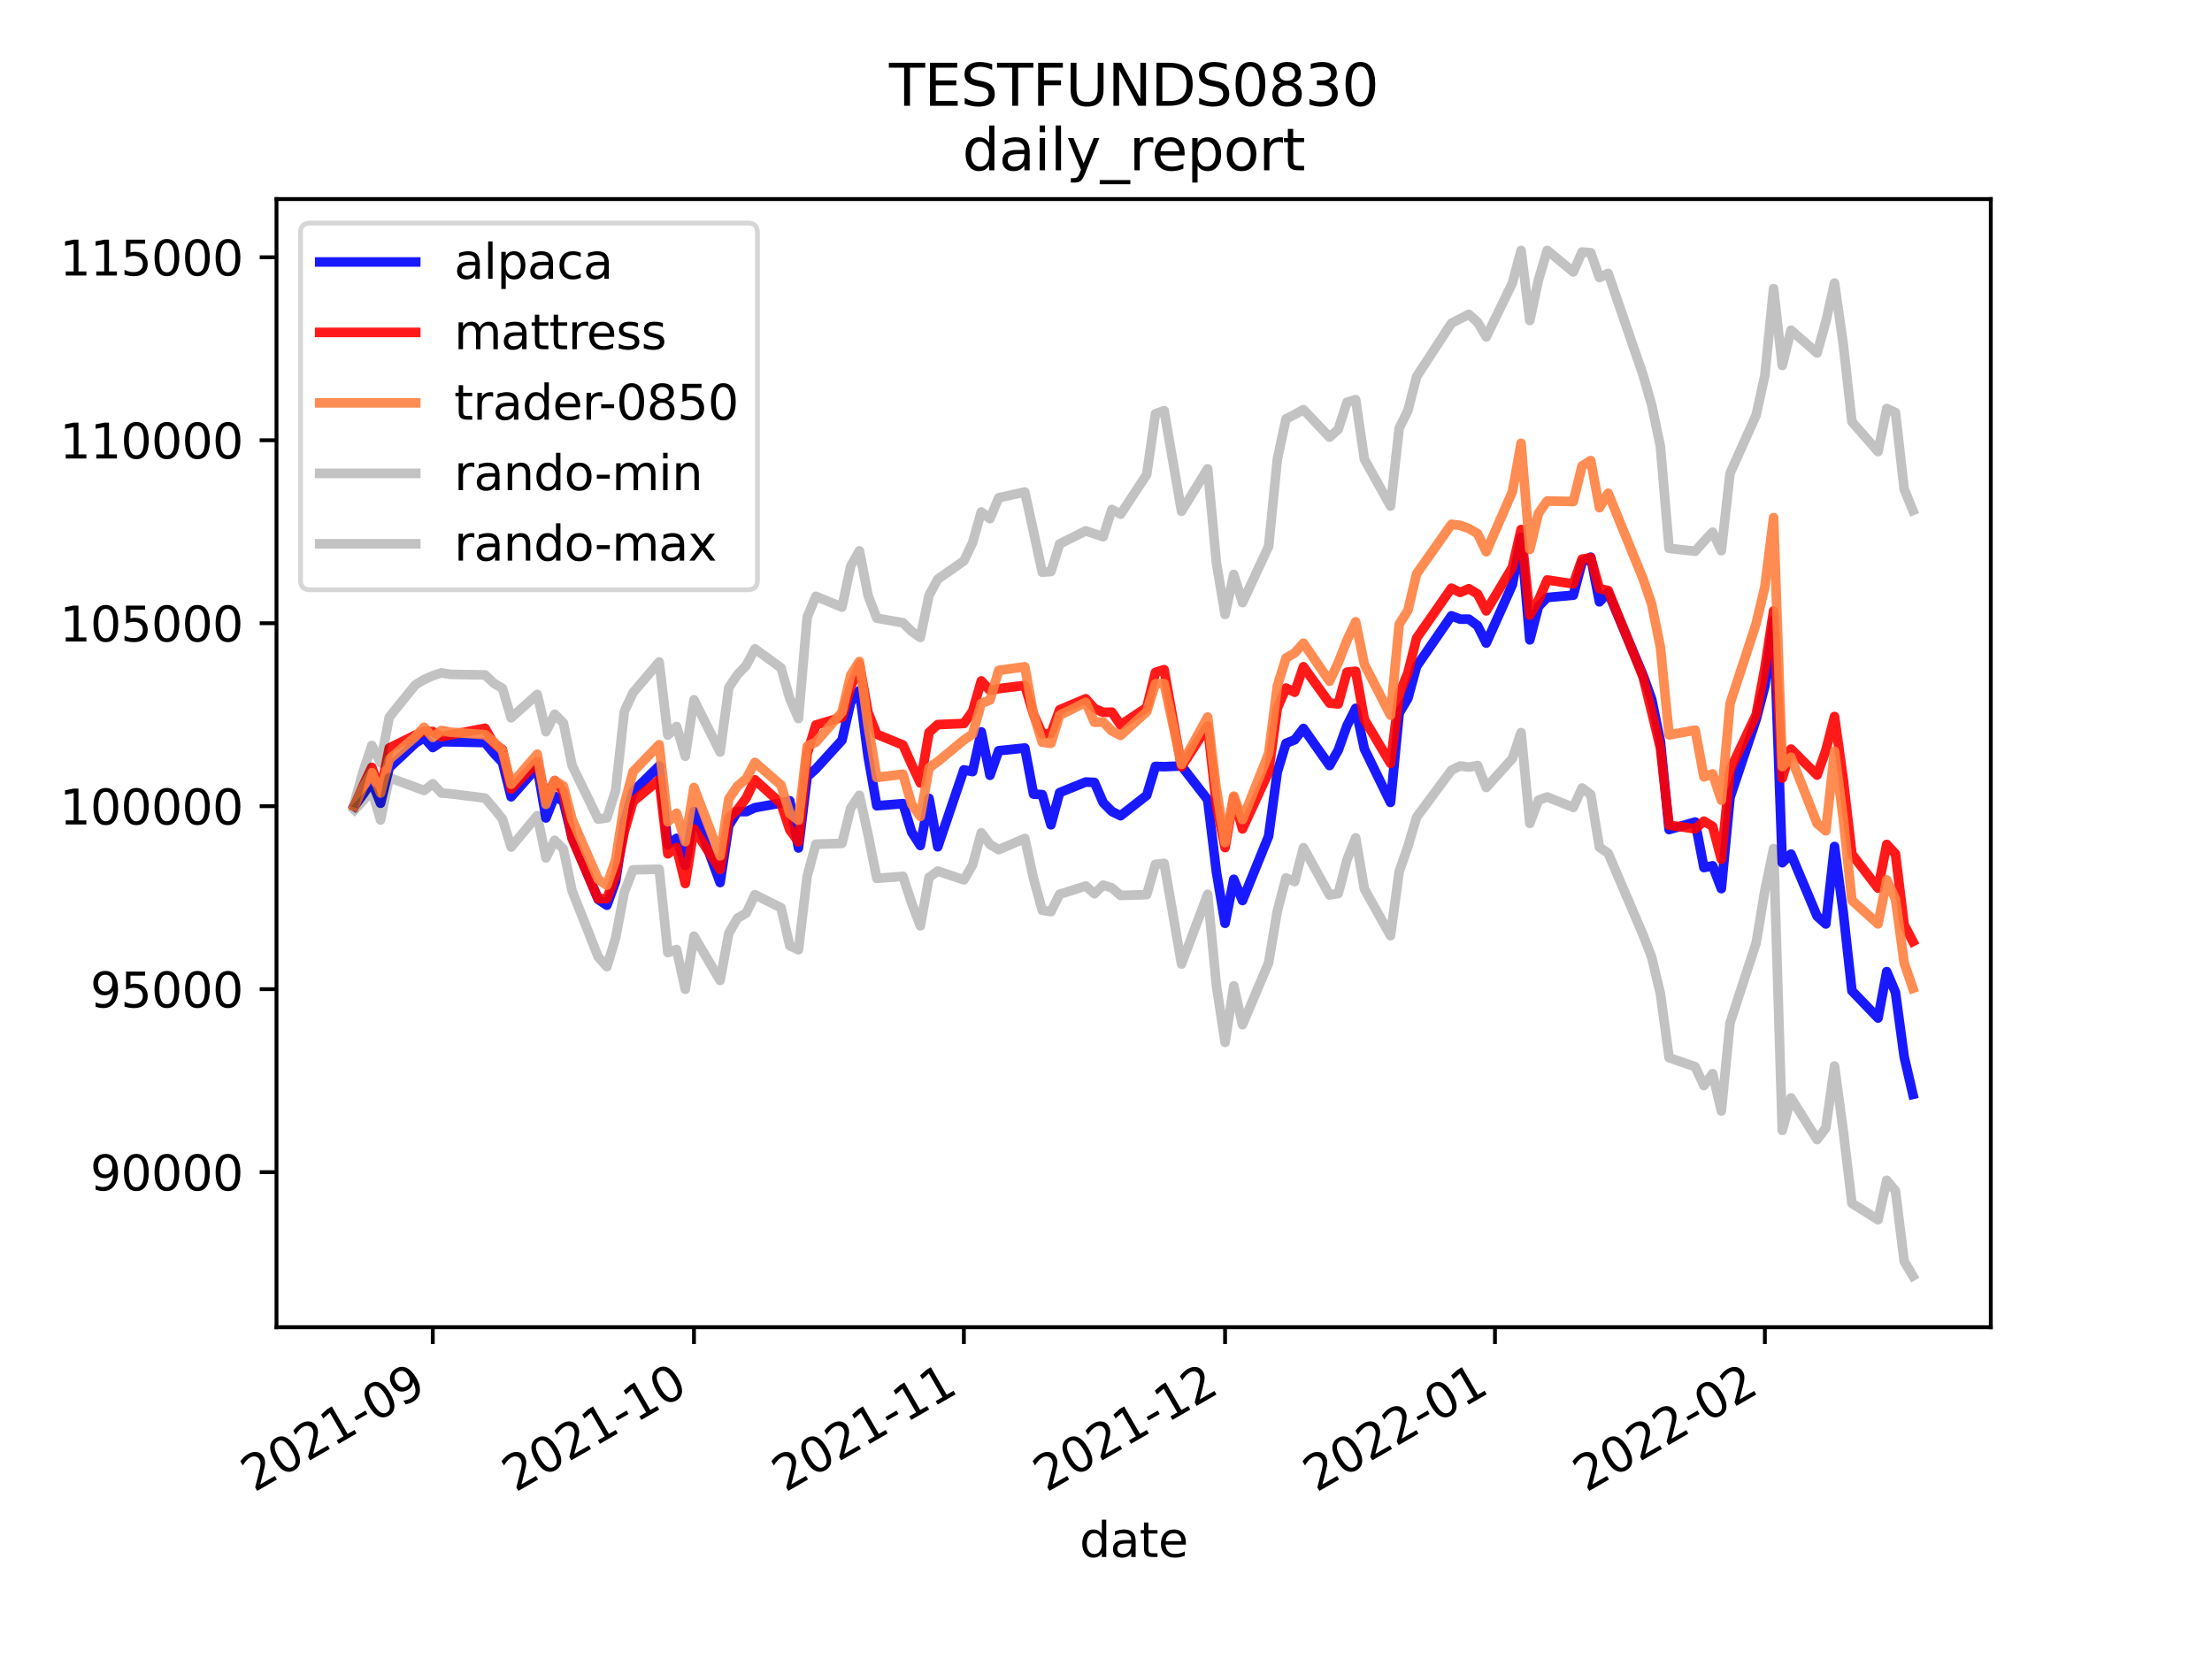 <?xml version="1.0" encoding="utf-8" standalone="no"?>
<!DOCTYPE svg PUBLIC "-//W3C//DTD SVG 1.1//EN"
  "http://www.w3.org/Graphics/SVG/1.1/DTD/svg11.dtd">
<svg height="345.6pt" version="1.1" viewBox="0 0 460.8 345.6" width="460.8pt" xmlns="http://www.w3.org/2000/svg" xmlns:xlink="http://www.w3.org/1999/xlink">
 <defs>
  <style type="text/css">*{stroke-linecap:butt;stroke-linejoin:round;}</style>
 </defs>
 <g id="figure_1">
  <g id="patch_1">
   <path d="M 0 345.6 
L 460.8 345.6 
L 460.8 0 
L 0 0 
z
" style="fill:#ffffff;"/>
  </g>
  <g id="axes_1">
   <g id="patch_2">
    <path d="M 57.6 276.48 
L 414.72 276.48 
L 414.72 41.472 
L 57.6 41.472 
z
" style="fill:#ffffff;"/>
   </g>
   <g id="matplotlib.axis_1">
    <g id="xtick_1">
     <g id="line2d_1">
      <defs>
       <path d="M 0 0 
L 0 3.5 
" id="mdd8791ba93" style="stroke:#000000;stroke-width:0.8;"/>
      </defs>
      <g>
       <use style="stroke:#000000;stroke-width:0.8;" x="90.156" xlink:href="#mdd8791ba93" y="276.48"/>
      </g>
     </g>
     <g id="text_1">
      <!-- 2021-09 -->
      <g transform="translate(52.931 310.952)rotate(-30)scale(0.1 -0.1)">
       <defs>
        <path d="M 1228 531 
L 3431 531 
L 3431 0 
L 469 0 
L 469 531 
Q 828 903 1448 1529 
Q 2069 2156 2228 2338 
Q 2531 2678 2651 2914 
Q 2772 3150 2772 3378 
Q 2772 3750 2511 3984 
Q 2250 4219 1831 4219 
Q 1534 4219 1204 4116 
Q 875 4013 500 3803 
L 500 4441 
Q 881 4594 1212 4672 
Q 1544 4750 1819 4750 
Q 2544 4750 2975 4387 
Q 3406 4025 3406 3419 
Q 3406 3131 3298 2873 
Q 3191 2616 2906 2266 
Q 2828 2175 2409 1742 
Q 1991 1309 1228 531 
z
" id="DejaVuSans-32" transform="scale(0.016)"/>
        <path d="M 2034 4250 
Q 1547 4250 1301 3770 
Q 1056 3291 1056 2328 
Q 1056 1369 1301 889 
Q 1547 409 2034 409 
Q 2525 409 2770 889 
Q 3016 1369 3016 2328 
Q 3016 3291 2770 3770 
Q 2525 4250 2034 4250 
z
M 2034 4750 
Q 2819 4750 3233 4129 
Q 3647 3509 3647 2328 
Q 3647 1150 3233 529 
Q 2819 -91 2034 -91 
Q 1250 -91 836 529 
Q 422 1150 422 2328 
Q 422 3509 836 4129 
Q 1250 4750 2034 4750 
z
" id="DejaVuSans-30" transform="scale(0.016)"/>
        <path d="M 794 531 
L 1825 531 
L 1825 4091 
L 703 3866 
L 703 4441 
L 1819 4666 
L 2450 4666 
L 2450 531 
L 3481 531 
L 3481 0 
L 794 0 
L 794 531 
z
" id="DejaVuSans-31" transform="scale(0.016)"/>
        <path d="M 313 2009 
L 1997 2009 
L 1997 1497 
L 313 1497 
L 313 2009 
z
" id="DejaVuSans-2d" transform="scale(0.016)"/>
        <path d="M 703 97 
L 703 672 
Q 941 559 1184 500 
Q 1428 441 1663 441 
Q 2288 441 2617 861 
Q 2947 1281 2994 2138 
Q 2813 1869 2534 1725 
Q 2256 1581 1919 1581 
Q 1219 1581 811 2004 
Q 403 2428 403 3163 
Q 403 3881 828 4315 
Q 1253 4750 1959 4750 
Q 2769 4750 3195 4129 
Q 3622 3509 3622 2328 
Q 3622 1225 3098 567 
Q 2575 -91 1691 -91 
Q 1453 -91 1209 -44 
Q 966 3 703 97 
z
M 1959 2075 
Q 2384 2075 2632 2365 
Q 2881 2656 2881 3163 
Q 2881 3666 2632 3958 
Q 2384 4250 1959 4250 
Q 1534 4250 1286 3958 
Q 1038 3666 1038 3163 
Q 1038 2656 1286 2365 
Q 1534 2075 1959 2075 
z
" id="DejaVuSans-39" transform="scale(0.016)"/>
       </defs>
       <use xlink:href="#DejaVuSans-32"/>
       <use x="63.623" xlink:href="#DejaVuSans-30"/>
       <use x="127.246" xlink:href="#DejaVuSans-32"/>
       <use x="190.869" xlink:href="#DejaVuSans-31"/>
       <use x="254.492" xlink:href="#DejaVuSans-2d"/>
       <use x="290.576" xlink:href="#DejaVuSans-30"/>
       <use x="354.199" xlink:href="#DejaVuSans-39"/>
      </g>
     </g>
    </g>
    <g id="xtick_2">
     <g id="line2d_2">
      <g>
       <use style="stroke:#000000;stroke-width:0.8;" x="144.568" xlink:href="#mdd8791ba93" y="276.48"/>
      </g>
     </g>
     <g id="text_2">
      <!-- 2021-10 -->
      <g transform="translate(107.343 310.952)rotate(-30)scale(0.1 -0.1)">
       <use xlink:href="#DejaVuSans-32"/>
       <use x="63.623" xlink:href="#DejaVuSans-30"/>
       <use x="127.246" xlink:href="#DejaVuSans-32"/>
       <use x="190.869" xlink:href="#DejaVuSans-31"/>
       <use x="254.492" xlink:href="#DejaVuSans-2d"/>
       <use x="290.576" xlink:href="#DejaVuSans-31"/>
       <use x="354.199" xlink:href="#DejaVuSans-30"/>
      </g>
     </g>
    </g>
    <g id="xtick_3">
     <g id="line2d_3">
      <g>
       <use style="stroke:#000000;stroke-width:0.8;" x="200.793" xlink:href="#mdd8791ba93" y="276.48"/>
      </g>
     </g>
     <g id="text_3">
      <!-- 2021-11 -->
      <g transform="translate(163.568 310.952)rotate(-30)scale(0.1 -0.1)">
       <use xlink:href="#DejaVuSans-32"/>
       <use x="63.623" xlink:href="#DejaVuSans-30"/>
       <use x="127.246" xlink:href="#DejaVuSans-32"/>
       <use x="190.869" xlink:href="#DejaVuSans-31"/>
       <use x="254.492" xlink:href="#DejaVuSans-2d"/>
       <use x="290.576" xlink:href="#DejaVuSans-31"/>
       <use x="354.199" xlink:href="#DejaVuSans-31"/>
      </g>
     </g>
    </g>
    <g id="xtick_4">
     <g id="line2d_4">
      <g>
       <use style="stroke:#000000;stroke-width:0.8;" x="255.204" xlink:href="#mdd8791ba93" y="276.48"/>
      </g>
     </g>
     <g id="text_4">
      <!-- 2021-12 -->
      <g transform="translate(217.979 310.952)rotate(-30)scale(0.1 -0.1)">
       <use xlink:href="#DejaVuSans-32"/>
       <use x="63.623" xlink:href="#DejaVuSans-30"/>
       <use x="127.246" xlink:href="#DejaVuSans-32"/>
       <use x="190.869" xlink:href="#DejaVuSans-31"/>
       <use x="254.492" xlink:href="#DejaVuSans-2d"/>
       <use x="290.576" xlink:href="#DejaVuSans-31"/>
       <use x="354.199" xlink:href="#DejaVuSans-32"/>
      </g>
     </g>
    </g>
    <g id="xtick_5">
     <g id="line2d_5">
      <g>
       <use style="stroke:#000000;stroke-width:0.8;" x="311.429" xlink:href="#mdd8791ba93" y="276.48"/>
      </g>
     </g>
     <g id="text_5">
      <!-- 2022-01 -->
      <g transform="translate(274.204 310.952)rotate(-30)scale(0.1 -0.1)">
       <use xlink:href="#DejaVuSans-32"/>
       <use x="63.623" xlink:href="#DejaVuSans-30"/>
       <use x="127.246" xlink:href="#DejaVuSans-32"/>
       <use x="190.869" xlink:href="#DejaVuSans-32"/>
       <use x="254.492" xlink:href="#DejaVuSans-2d"/>
       <use x="290.576" xlink:href="#DejaVuSans-30"/>
       <use x="354.199" xlink:href="#DejaVuSans-31"/>
      </g>
     </g>
    </g>
    <g id="xtick_6">
     <g id="line2d_6">
      <g>
       <use style="stroke:#000000;stroke-width:0.8;" x="367.654" xlink:href="#mdd8791ba93" y="276.48"/>
      </g>
     </g>
     <g id="text_6">
      <!-- 2022-02 -->
      <g transform="translate(330.429 310.952)rotate(-30)scale(0.1 -0.1)">
       <use xlink:href="#DejaVuSans-32"/>
       <use x="63.623" xlink:href="#DejaVuSans-30"/>
       <use x="127.246" xlink:href="#DejaVuSans-32"/>
       <use x="190.869" xlink:href="#DejaVuSans-32"/>
       <use x="254.492" xlink:href="#DejaVuSans-2d"/>
       <use x="290.576" xlink:href="#DejaVuSans-30"/>
       <use x="354.199" xlink:href="#DejaVuSans-32"/>
      </g>
     </g>
    </g>
    <g id="text_7">
     <!-- date -->
     <g transform="translate(224.885 324.351)scale(0.1 -0.1)">
      <defs>
       <path d="M 2906 2969 
L 2906 4863 
L 3481 4863 
L 3481 0 
L 2906 0 
L 2906 525 
Q 2725 213 2448 61 
Q 2172 -91 1784 -91 
Q 1150 -91 751 415 
Q 353 922 353 1747 
Q 353 2572 751 3078 
Q 1150 3584 1784 3584 
Q 2172 3584 2448 3432 
Q 2725 3281 2906 2969 
z
M 947 1747 
Q 947 1113 1208 752 
Q 1469 391 1925 391 
Q 2381 391 2643 752 
Q 2906 1113 2906 1747 
Q 2906 2381 2643 2742 
Q 2381 3103 1925 3103 
Q 1469 3103 1208 2742 
Q 947 2381 947 1747 
z
" id="DejaVuSans-64" transform="scale(0.016)"/>
       <path d="M 2194 1759 
Q 1497 1759 1228 1600 
Q 959 1441 959 1056 
Q 959 750 1161 570 
Q 1363 391 1709 391 
Q 2188 391 2477 730 
Q 2766 1069 2766 1631 
L 2766 1759 
L 2194 1759 
z
M 3341 1997 
L 3341 0 
L 2766 0 
L 2766 531 
Q 2569 213 2275 61 
Q 1981 -91 1556 -91 
Q 1019 -91 701 211 
Q 384 513 384 1019 
Q 384 1609 779 1909 
Q 1175 2209 1959 2209 
L 2766 2209 
L 2766 2266 
Q 2766 2663 2505 2880 
Q 2244 3097 1772 3097 
Q 1472 3097 1187 3025 
Q 903 2953 641 2809 
L 641 3341 
Q 956 3463 1253 3523 
Q 1550 3584 1831 3584 
Q 2591 3584 2966 3190 
Q 3341 2797 3341 1997 
z
" id="DejaVuSans-61" transform="scale(0.016)"/>
       <path d="M 1172 4494 
L 1172 3500 
L 2356 3500 
L 2356 3053 
L 1172 3053 
L 1172 1153 
Q 1172 725 1289 603 
Q 1406 481 1766 481 
L 2356 481 
L 2356 0 
L 1766 0 
Q 1100 0 847 248 
Q 594 497 594 1153 
L 594 3053 
L 172 3053 
L 172 3500 
L 594 3500 
L 594 4494 
L 1172 4494 
z
" id="DejaVuSans-74" transform="scale(0.016)"/>
       <path d="M 3597 1894 
L 3597 1613 
L 953 1613 
Q 991 1019 1311 708 
Q 1631 397 2203 397 
Q 2534 397 2845 478 
Q 3156 559 3463 722 
L 3463 178 
Q 3153 47 2828 -22 
Q 2503 -91 2169 -91 
Q 1331 -91 842 396 
Q 353 884 353 1716 
Q 353 2575 817 3079 
Q 1281 3584 2069 3584 
Q 2775 3584 3186 3129 
Q 3597 2675 3597 1894 
z
M 3022 2063 
Q 3016 2534 2758 2815 
Q 2500 3097 2075 3097 
Q 1594 3097 1305 2825 
Q 1016 2553 972 2059 
L 3022 2063 
z
" id="DejaVuSans-65" transform="scale(0.016)"/>
      </defs>
      <use xlink:href="#DejaVuSans-64"/>
      <use x="63.477" xlink:href="#DejaVuSans-61"/>
      <use x="124.756" xlink:href="#DejaVuSans-74"/>
      <use x="163.965" xlink:href="#DejaVuSans-65"/>
     </g>
    </g>
   </g>
   <g id="matplotlib.axis_2">
    <g id="ytick_1">
     <g id="line2d_7">
      <defs>
       <path d="M 0 0 
L -3.5 0 
" id="m6e0e56266d" style="stroke:#000000;stroke-width:0.8;"/>
      </defs>
      <g>
       <use style="stroke:#000000;stroke-width:0.8;" x="57.6" xlink:href="#m6e0e56266d" y="244.181"/>
      </g>
     </g>
     <g id="text_8">
      <!-- 90000 -->
      <g transform="translate(18.788 247.98)scale(0.1 -0.1)">
       <use xlink:href="#DejaVuSans-39"/>
       <use x="63.623" xlink:href="#DejaVuSans-30"/>
       <use x="127.246" xlink:href="#DejaVuSans-30"/>
       <use x="190.869" xlink:href="#DejaVuSans-30"/>
       <use x="254.492" xlink:href="#DejaVuSans-30"/>
      </g>
     </g>
    </g>
    <g id="ytick_2">
     <g id="line2d_8">
      <g>
       <use style="stroke:#000000;stroke-width:0.8;" x="57.6" xlink:href="#m6e0e56266d" y="206.063"/>
      </g>
     </g>
     <g id="text_9">
      <!-- 95000 -->
      <g transform="translate(18.788 209.862)scale(0.1 -0.1)">
       <defs>
        <path d="M 691 4666 
L 3169 4666 
L 3169 4134 
L 1269 4134 
L 1269 2991 
Q 1406 3038 1543 3061 
Q 1681 3084 1819 3084 
Q 2600 3084 3056 2656 
Q 3513 2228 3513 1497 
Q 3513 744 3044 326 
Q 2575 -91 1722 -91 
Q 1428 -91 1123 -41 
Q 819 9 494 109 
L 494 744 
Q 775 591 1075 516 
Q 1375 441 1709 441 
Q 2250 441 2565 725 
Q 2881 1009 2881 1497 
Q 2881 1984 2565 2268 
Q 2250 2553 1709 2553 
Q 1456 2553 1204 2497 
Q 953 2441 691 2322 
L 691 4666 
z
" id="DejaVuSans-35" transform="scale(0.016)"/>
       </defs>
       <use xlink:href="#DejaVuSans-39"/>
       <use x="63.623" xlink:href="#DejaVuSans-35"/>
       <use x="127.246" xlink:href="#DejaVuSans-30"/>
       <use x="190.869" xlink:href="#DejaVuSans-30"/>
       <use x="254.492" xlink:href="#DejaVuSans-30"/>
      </g>
     </g>
    </g>
    <g id="ytick_3">
     <g id="line2d_9">
      <g>
       <use style="stroke:#000000;stroke-width:0.8;" x="57.6" xlink:href="#m6e0e56266d" y="167.946"/>
      </g>
     </g>
     <g id="text_10">
      <!-- 100000 -->
      <g transform="translate(12.425 171.745)scale(0.1 -0.1)">
       <use xlink:href="#DejaVuSans-31"/>
       <use x="63.623" xlink:href="#DejaVuSans-30"/>
       <use x="127.246" xlink:href="#DejaVuSans-30"/>
       <use x="190.869" xlink:href="#DejaVuSans-30"/>
       <use x="254.492" xlink:href="#DejaVuSans-30"/>
       <use x="318.115" xlink:href="#DejaVuSans-30"/>
      </g>
     </g>
    </g>
    <g id="ytick_4">
     <g id="line2d_10">
      <g>
       <use style="stroke:#000000;stroke-width:0.8;" x="57.6" xlink:href="#m6e0e56266d" y="129.828"/>
      </g>
     </g>
     <g id="text_11">
      <!-- 105000 -->
      <g transform="translate(12.425 133.628)scale(0.1 -0.1)">
       <use xlink:href="#DejaVuSans-31"/>
       <use x="63.623" xlink:href="#DejaVuSans-30"/>
       <use x="127.246" xlink:href="#DejaVuSans-35"/>
       <use x="190.869" xlink:href="#DejaVuSans-30"/>
       <use x="254.492" xlink:href="#DejaVuSans-30"/>
       <use x="318.115" xlink:href="#DejaVuSans-30"/>
      </g>
     </g>
    </g>
    <g id="ytick_5">
     <g id="line2d_11">
      <g>
       <use style="stroke:#000000;stroke-width:0.8;" x="57.6" xlink:href="#m6e0e56266d" y="91.711"/>
      </g>
     </g>
     <g id="text_12">
      <!-- 110000 -->
      <g transform="translate(12.425 95.51)scale(0.1 -0.1)">
       <use xlink:href="#DejaVuSans-31"/>
       <use x="63.623" xlink:href="#DejaVuSans-31"/>
       <use x="127.246" xlink:href="#DejaVuSans-30"/>
       <use x="190.869" xlink:href="#DejaVuSans-30"/>
       <use x="254.492" xlink:href="#DejaVuSans-30"/>
       <use x="318.115" xlink:href="#DejaVuSans-30"/>
      </g>
     </g>
    </g>
    <g id="ytick_6">
     <g id="line2d_12">
      <g>
       <use style="stroke:#000000;stroke-width:0.8;" x="57.6" xlink:href="#m6e0e56266d" y="53.593"/>
      </g>
     </g>
     <g id="text_13">
      <!-- 115000 -->
      <g transform="translate(12.425 57.393)scale(0.1 -0.1)">
       <use xlink:href="#DejaVuSans-31"/>
       <use x="63.623" xlink:href="#DejaVuSans-31"/>
       <use x="127.246" xlink:href="#DejaVuSans-35"/>
       <use x="190.869" xlink:href="#DejaVuSans-30"/>
       <use x="254.492" xlink:href="#DejaVuSans-30"/>
       <use x="318.115" xlink:href="#DejaVuSans-30"/>
      </g>
     </g>
    </g>
   </g>
   <g id="line2d_13">
    <path clip-path="url(#pac4d7868b9)" d="M 73.833 167.946 
L 75.646 165.458 
L 77.46 162.796 
L 79.274 167.334 
L 81.088 159.908 
L 86.529 154.821 
L 88.342 153.665 
L 90.156 155.726 
L 91.97 154.522 
L 93.784 154.542 
L 101.038 154.692 
L 102.852 156.893 
L 104.666 158.807 
L 106.48 165.99 
L 111.921 159.805 
L 113.734 170.396 
L 115.548 165.857 
L 117.362 166.943 
L 119.176 174.406 
L 124.617 187.37 
L 126.43 188.575 
L 128.244 183.623 
L 130.058 171.359 
L 131.872 164.891 
L 137.313 159.573 
L 139.126 175.983 
L 140.94 174.642 
L 142.754 180.272 
L 144.568 169.015 
L 150.009 183.858 
L 151.822 171.967 
L 153.636 169.069 
L 155.45 169.085 
L 157.264 168.256 
L 162.705 167.285 
L 164.518 166.812 
L 166.332 176.651 
L 168.146 161.803 
L 169.959 160.172 
L 175.401 154.197 
L 177.214 146.306 
L 179.028 143.868 
L 180.842 157.597 
L 182.655 167.855 
L 188.097 167.412 
L 189.91 173.328 
L 191.724 176.136 
L 193.538 166.31 
L 195.351 176.406 
L 200.793 160.375 
L 202.606 160.738 
L 204.42 152.465 
L 206.234 161.508 
L 208.047 156.39 
L 213.489 155.821 
L 215.302 165.423 
L 217.116 165.534 
L 218.93 171.824 
L 220.743 165.113 
L 226.185 162.909 
L 227.998 162.995 
L 229.812 167.205 
L 231.626 169.043 
L 233.439 169.938 
L 238.881 165.686 
L 240.694 159.656 
L 242.508 159.711 
L 246.135 159.567 
L 251.577 166.589 
L 253.39 181.568 
L 255.204 192.345 
L 257.018 183.173 
L 258.831 187.598 
L 264.273 174.187 
L 266.086 160.817 
L 267.9 154.845 
L 269.714 154.111 
L 271.527 151.749 
L 276.969 159.476 
L 278.782 156.271 
L 280.596 151.179 
L 282.41 147.557 
L 284.223 156.007 
L 289.665 167.158 
L 291.478 148.535 
L 293.292 145.482 
L 295.106 138.81 
L 302.361 128.281 
L 304.174 128.981 
L 305.988 128.981 
L 307.802 130.339 
L 309.615 133.971 
L 315.056 121.804 
L 316.87 111.95 
L 318.684 133.295 
L 320.498 126.339 
L 322.311 124.466 
L 327.752 123.991 
L 329.566 117.144 
L 331.38 116.073 
L 333.194 125.378 
L 335.007 123.394 
L 342.262 140.635 
L 344.076 145.652 
L 345.89 154.455 
L 347.703 172.815 
L 353.144 171.237 
L 354.958 180.736 
L 356.772 180.359 
L 358.586 185.118 
L 360.399 166.135 
L 365.84 149.876 
L 367.654 142.928 
L 369.468 129.176 
L 371.282 179.719 
L 373.095 177.929 
L 378.536 190.858 
L 380.35 192.485 
L 382.164 176.331 
L 383.978 190.016 
L 385.791 206.412 
L 391.232 212.075 
L 393.046 202.405 
L 394.86 206.734 
L 396.674 220.151 
L 398.487 227.972 
" style="fill:none;stroke:#0000ff;stroke-linecap:square;stroke-opacity:0.9;stroke-width:2;"/>
   </g>
   <g id="line2d_14">
    <path clip-path="url(#pac4d7868b9)" d="M 73.833 167.946 
L 75.646 163.693 
L 77.46 159.851 
L 79.274 164.859 
L 81.088 155.828 
L 86.529 153.141 
L 88.342 152.36 
L 90.156 152.389 
L 91.97 153.488 
L 93.784 153.097 
L 101.038 151.706 
L 102.852 154.879 
L 104.666 156.137 
L 106.48 164.358 
L 111.921 158.677 
L 113.734 166.607 
L 115.548 162.598 
L 117.362 164.931 
L 119.176 174.691 
L 124.617 187.218 
L 126.43 187.199 
L 128.244 182.379 
L 130.058 173.237 
L 131.872 166.975 
L 137.313 162.459 
L 139.126 177.871 
L 140.94 176.536 
L 142.754 184.055 
L 144.568 172.684 
L 150.009 181.144 
L 151.822 170.337 
L 153.636 168.699 
L 155.45 166.235 
L 157.264 162.452 
L 162.705 167.395 
L 164.518 172.852 
L 166.332 175.376 
L 168.146 157.033 
L 169.959 151.029 
L 175.401 149.417 
L 177.214 143.157 
L 179.028 138.4 
L 180.842 148.457 
L 182.655 152.952 
L 188.097 155.195 
L 189.91 159.242 
L 191.724 163.111 
L 193.538 152.575 
L 195.351 150.944 
L 200.793 150.716 
L 202.606 148.181 
L 204.42 141.844 
L 206.234 143.844 
L 208.047 143.46 
L 213.489 142.788 
L 215.302 148.772 
L 217.116 152.868 
L 218.93 152.834 
L 220.743 147.861 
L 226.185 145.559 
L 227.998 147.597 
L 229.812 148.391 
L 231.626 148.356 
L 233.439 151.027 
L 238.881 147.389 
L 240.694 140.066 
L 242.508 139.493 
L 246.135 159.728 
L 251.577 151.257 
L 253.39 167.612 
L 255.204 176.576 
L 257.018 166.076 
L 258.831 172.677 
L 264.273 160.854 
L 266.086 147.543 
L 267.9 143.329 
L 269.714 144.206 
L 271.527 138.894 
L 276.969 146.463 
L 278.782 146.644 
L 280.596 140.022 
L 282.41 139.835 
L 284.223 149.873 
L 289.665 159.012 
L 291.478 144.647 
L 293.292 140.164 
L 295.106 132.927 
L 302.361 122.522 
L 304.174 123.412 
L 305.988 122.633 
L 307.802 123.731 
L 309.615 127.251 
L 315.056 118.183 
L 316.87 110.309 
L 318.684 128.147 
L 320.498 125.019 
L 322.311 120.813 
L 327.752 121.631 
L 329.566 116.472 
L 331.38 116.183 
L 333.194 122.624 
L 335.007 123.013 
L 342.262 140.974 
L 344.076 148.298 
L 345.89 155.825 
L 347.703 171.902 
L 353.144 172.658 
L 354.958 171.054 
L 356.772 172.162 
L 358.586 178.997 
L 360.399 160.413 
L 365.84 148.866 
L 367.654 139.159 
L 369.468 127.265 
L 371.282 162.109 
L 373.095 156.044 
L 378.536 161.464 
L 380.35 156.34 
L 382.164 149.263 
L 383.978 162.281 
L 385.791 177.947 
L 391.232 185.018 
L 393.046 175.91 
L 394.86 177.895 
L 396.674 192.653 
L 398.487 196.126 
" style="fill:none;stroke:#ff0000;stroke-linecap:square;stroke-opacity:0.9;stroke-width:2;"/>
   </g>
   <g id="line2d_15">
    <path clip-path="url(#pac4d7868b9)" d="M 73.833 167.946 
L 75.646 163.963 
L 77.46 160.955 
L 79.274 165.21 
L 81.088 158.19 
L 86.529 153.471 
L 88.342 151.491 
L 90.156 153.629 
L 91.97 152.158 
L 93.784 152.524 
L 101.038 153.05 
L 102.852 154.543 
L 104.666 156.354 
L 106.48 163.371 
L 111.921 157.107 
L 113.734 167.549 
L 115.548 162.606 
L 117.362 163.747 
L 119.176 170.676 
L 124.617 183.213 
L 126.43 184.415 
L 128.244 179.121 
L 130.058 167.573 
L 131.872 160.77 
L 137.313 155.133 
L 139.126 171.197 
L 140.94 169.402 
L 142.754 175.344 
L 144.568 164.049 
L 150.009 178.292 
L 151.822 166.417 
L 153.636 163.762 
L 155.45 162.249 
L 157.264 158.825 
L 162.705 163.563 
L 164.518 169.471 
L 166.332 170.886 
L 168.146 155.442 
L 169.959 154.624 
L 175.401 148.356 
L 177.214 140.663 
L 179.028 137.793 
L 180.842 151.145 
L 182.655 161.962 
L 188.097 161.274 
L 189.91 167.526 
L 191.724 170.082 
L 193.538 159.968 
L 195.351 158.659 
L 200.793 154.163 
L 202.606 152.948 
L 204.42 146.546 
L 206.234 145.822 
L 208.047 139.649 
L 213.489 138.909 
L 215.302 148.842 
L 217.116 154.61 
L 218.93 154.854 
L 220.743 149.009 
L 226.185 146.308 
L 227.998 150.456 
L 229.812 150.418 
L 231.626 152.278 
L 233.439 153.203 
L 238.881 148.258 
L 240.694 142.437 
L 242.508 142.395 
L 246.135 159.244 
L 251.577 149.371 
L 253.39 164.36 
L 255.204 175.529 
L 257.018 165.855 
L 258.831 170.727 
L 264.273 157.005 
L 266.086 142.916 
L 267.9 137.09 
L 269.714 136.011 
L 271.527 133.979 
L 276.969 141.918 
L 278.782 138.026 
L 280.596 133.408 
L 282.41 129.529 
L 284.223 138.386 
L 289.665 148.993 
L 291.478 130.062 
L 293.292 127.146 
L 295.106 119.535 
L 302.361 109.228 
L 304.174 109.441 
L 305.988 110.108 
L 307.802 111.167 
L 309.615 114.943 
L 315.056 102.444 
L 316.87 92.352 
L 318.684 114.448 
L 320.498 106.913 
L 322.311 104.365 
L 327.752 104.474 
L 329.566 97.065 
L 331.38 95.948 
L 333.194 105.763 
L 335.007 102.741 
L 342.262 120.532 
L 344.076 125.856 
L 345.89 134.828 
L 347.703 153.098 
L 353.144 152.093 
L 354.958 161.832 
L 356.772 161.207 
L 358.586 166.695 
L 360.399 146.571 
L 365.84 129.896 
L 367.654 122.233 
L 369.468 107.826 
L 371.282 159.701 
L 373.095 157.748 
L 378.536 171.548 
L 380.35 173.081 
L 382.164 156.481 
L 383.978 170.493 
L 385.791 187.575 
L 391.232 192.469 
L 393.046 183.304 
L 394.86 187.276 
L 396.674 200.592 
L 398.487 205.882 
" style="fill:none;stroke:#ff8040;stroke-linecap:square;stroke-opacity:0.9;stroke-width:2;"/>
   </g>
   <g id="line2d_16">
    <path clip-path="url(#pac4d7868b9)" d="M 73.833 168.708 
L 75.646 166.803 
L 77.46 164.703 
L 79.274 170.814 
L 81.088 162.002 
L 86.529 163.988 
L 88.342 164.673 
L 90.156 163.277 
L 91.97 165.205 
L 93.784 165.345 
L 101.038 166.249 
L 102.852 168.353 
L 104.666 170.607 
L 106.48 176.457 
L 111.921 169.915 
L 113.734 178.709 
L 115.548 175.05 
L 117.362 176.869 
L 119.176 185.568 
L 124.617 199.34 
L 126.43 201.38 
L 128.244 195.346 
L 130.058 185.841 
L 131.872 181.203 
L 137.313 181.074 
L 139.126 198.445 
L 140.94 197.792 
L 142.754 206.091 
L 144.568 195.016 
L 150.009 204.239 
L 151.822 194.41 
L 153.636 191.279 
L 155.45 190.227 
L 157.264 186.39 
L 162.705 189.103 
L 164.518 196.998 
L 166.332 197.858 
L 168.146 182.519 
L 169.959 175.856 
L 175.401 175.691 
L 177.214 168.359 
L 179.028 165.674 
L 180.842 173.909 
L 182.655 182.973 
L 188.097 182.562 
L 189.91 188.101 
L 191.724 192.868 
L 193.538 182.782 
L 195.351 181.463 
L 200.793 183.29 
L 202.606 180.19 
L 204.42 173.489 
L 206.234 175.903 
L 208.047 176.998 
L 213.489 174.668 
L 215.302 183.027 
L 217.116 189.63 
L 218.93 189.916 
L 220.743 186.287 
L 226.185 184.575 
L 227.998 186.177 
L 229.812 184.392 
L 231.626 184.962 
L 233.439 186.533 
L 238.881 186.372 
L 240.694 180.069 
L 242.508 179.86 
L 246.135 200.825 
L 251.577 186.297 
L 253.39 205.217 
L 255.204 217.136 
L 257.018 205.377 
L 258.831 213.454 
L 264.273 200.585 
L 266.086 189.786 
L 267.9 182.89 
L 269.714 183.651 
L 271.527 176.581 
L 276.969 186.441 
L 278.782 186.134 
L 280.596 179.151 
L 282.41 174.526 
L 284.223 185.181 
L 289.665 194.923 
L 291.478 181.539 
L 293.292 176.354 
L 295.106 170.231 
L 302.361 160.441 
L 304.174 159.562 
L 305.988 159.816 
L 307.802 159.466 
L 309.615 164.05 
L 315.056 158.017 
L 316.87 152.619 
L 318.684 171.528 
L 320.498 166.696 
L 322.311 166.021 
L 327.752 168.197 
L 329.566 164.16 
L 331.38 165.511 
L 333.194 176.502 
L 335.007 177.73 
L 342.262 194.699 
L 344.076 199.415 
L 345.89 207 
L 347.703 220.335 
L 353.144 222.223 
L 354.958 226.146 
L 356.772 223.661 
L 358.586 231.429 
L 360.399 213.085 
L 365.84 196.433 
L 367.654 185.493 
L 369.468 176.787 
L 371.282 235.479 
L 373.095 228.71 
L 378.536 237.392 
L 380.35 234.979 
L 382.164 222.071 
L 383.978 235.522 
L 385.791 250.675 
L 391.232 254.089 
L 393.046 245.868 
L 394.86 248.078 
L 396.674 262.752 
L 398.487 265.798 
" style="fill:none;stroke:#0d0d0d;stroke-linecap:square;stroke-opacity:0.25;stroke-width:2;"/>
   </g>
   <g id="line2d_17">
    <path clip-path="url(#pac4d7868b9)" d="M 73.833 167.183 
L 75.646 160.724 
L 77.46 155.292 
L 79.274 158.905 
L 81.088 149.396 
L 86.529 142.661 
L 88.342 141.569 
L 90.156 140.755 
L 91.97 140.167 
L 93.784 140.481 
L 101.038 140.601 
L 102.852 142.319 
L 104.666 143.401 
L 106.48 149.53 
L 111.921 144.664 
L 113.734 152.428 
L 115.548 148.787 
L 117.362 150.607 
L 119.176 159.458 
L 124.617 170.652 
L 126.43 170.382 
L 128.244 164.656 
L 130.058 148.204 
L 131.872 144.292 
L 137.313 137.905 
L 139.126 153.132 
L 140.94 151.333 
L 142.754 157.527 
L 144.568 145.788 
L 150.009 156.651 
L 151.822 143.231 
L 153.636 140.519 
L 155.45 138.635 
L 157.264 135.169 
L 162.705 139.118 
L 164.518 145.505 
L 166.332 149.681 
L 168.146 128.58 
L 169.959 124.226 
L 175.401 126.469 
L 177.214 117.926 
L 179.028 114.754 
L 180.842 124.078 
L 182.655 128.783 
L 188.097 129.733 
L 189.91 131.517 
L 191.724 132.787 
L 193.538 124.012 
L 195.351 120.651 
L 200.793 116.852 
L 202.606 113.053 
L 204.42 106.648 
L 206.234 108.055 
L 208.047 103.695 
L 213.489 102.493 
L 215.302 110.755 
L 217.116 119.193 
L 218.93 119.061 
L 220.743 113.31 
L 226.185 110.588 
L 227.998 111.211 
L 229.812 111.818 
L 231.626 106.13 
L 233.439 107.114 
L 238.881 98.867 
L 240.694 86.199 
L 242.508 85.546 
L 246.135 106.496 
L 251.577 97.668 
L 253.39 117.176 
L 255.204 128.005 
L 257.018 119.662 
L 258.831 125.537 
L 264.273 113.818 
L 266.086 95.686 
L 267.9 87.273 
L 269.714 86.34 
L 271.527 85.329 
L 276.969 91.07 
L 278.782 89.441 
L 280.596 83.806 
L 282.41 83.25 
L 284.223 95.656 
L 289.665 105.417 
L 291.478 89.181 
L 293.292 85.535 
L 295.106 78.45 
L 302.361 67.341 
L 304.174 66.407 
L 305.988 65.48 
L 307.802 67.127 
L 309.615 70.178 
L 315.056 58.973 
L 316.87 52.169 
L 318.684 66.762 
L 320.498 58.289 
L 322.311 52.154 
L 327.752 56.651 
L 329.566 52.495 
L 331.38 52.639 
L 333.194 57.82 
L 335.007 56.944 
L 342.262 78.076 
L 344.076 84.345 
L 345.89 93.011 
L 347.703 114.225 
L 353.144 114.833 
L 354.958 112.766 
L 356.772 110.857 
L 358.586 114.706 
L 360.399 98.604 
L 365.84 86.462 
L 367.654 78.181 
L 369.468 60.124 
L 371.282 76.127 
L 373.095 68.792 
L 378.536 73.53 
L 380.35 67.051 
L 382.164 58.973 
L 383.978 71.629 
L 385.791 87.857 
L 391.232 94.077 
L 393.046 85.103 
L 394.86 85.943 
L 396.674 101.898 
L 398.487 106.332 
" style="fill:none;stroke:#0d0d0d;stroke-linecap:square;stroke-opacity:0.25;stroke-width:2;"/>
   </g>
   <g id="patch_3">
    <path d="M 57.6 276.48 
L 57.6 41.472 
" style="fill:none;stroke:#000000;stroke-linecap:square;stroke-linejoin:miter;stroke-width:0.8;"/>
   </g>
   <g id="patch_4">
    <path d="M 414.72 276.48 
L 414.72 41.472 
" style="fill:none;stroke:#000000;stroke-linecap:square;stroke-linejoin:miter;stroke-width:0.8;"/>
   </g>
   <g id="patch_5">
    <path d="M 57.6 276.48 
L 414.72 276.48 
" style="fill:none;stroke:#000000;stroke-linecap:square;stroke-linejoin:miter;stroke-width:0.8;"/>
   </g>
   <g id="patch_6">
    <path d="M 57.6 41.472 
L 414.72 41.472 
" style="fill:none;stroke:#000000;stroke-linecap:square;stroke-linejoin:miter;stroke-width:0.8;"/>
   </g>
   <g id="text_14">
    <!-- TESTFUNDS0830 -->
    <g transform="translate(185.2 22.035)scale(0.12 -0.12)">
     <defs>
      <path d="M -19 4666 
L 3928 4666 
L 3928 4134 
L 2272 4134 
L 2272 0 
L 1638 0 
L 1638 4134 
L -19 4134 
L -19 4666 
z
" id="DejaVuSans-54" transform="scale(0.016)"/>
      <path d="M 628 4666 
L 3578 4666 
L 3578 4134 
L 1259 4134 
L 1259 2753 
L 3481 2753 
L 3481 2222 
L 1259 2222 
L 1259 531 
L 3634 531 
L 3634 0 
L 628 0 
L 628 4666 
z
" id="DejaVuSans-45" transform="scale(0.016)"/>
      <path d="M 3425 4513 
L 3425 3897 
Q 3066 4069 2747 4153 
Q 2428 4238 2131 4238 
Q 1616 4238 1336 4038 
Q 1056 3838 1056 3469 
Q 1056 3159 1242 3001 
Q 1428 2844 1947 2747 
L 2328 2669 
Q 3034 2534 3370 2195 
Q 3706 1856 3706 1288 
Q 3706 609 3251 259 
Q 2797 -91 1919 -91 
Q 1588 -91 1214 -16 
Q 841 59 441 206 
L 441 856 
Q 825 641 1194 531 
Q 1563 422 1919 422 
Q 2459 422 2753 634 
Q 3047 847 3047 1241 
Q 3047 1584 2836 1778 
Q 2625 1972 2144 2069 
L 1759 2144 
Q 1053 2284 737 2584 
Q 422 2884 422 3419 
Q 422 4038 858 4394 
Q 1294 4750 2059 4750 
Q 2388 4750 2728 4690 
Q 3069 4631 3425 4513 
z
" id="DejaVuSans-53" transform="scale(0.016)"/>
      <path d="M 628 4666 
L 3309 4666 
L 3309 4134 
L 1259 4134 
L 1259 2759 
L 3109 2759 
L 3109 2228 
L 1259 2228 
L 1259 0 
L 628 0 
L 628 4666 
z
" id="DejaVuSans-46" transform="scale(0.016)"/>
      <path d="M 556 4666 
L 1191 4666 
L 1191 1831 
Q 1191 1081 1462 751 
Q 1734 422 2344 422 
Q 2950 422 3222 751 
Q 3494 1081 3494 1831 
L 3494 4666 
L 4128 4666 
L 4128 1753 
Q 4128 841 3676 375 
Q 3225 -91 2344 -91 
Q 1459 -91 1007 375 
Q 556 841 556 1753 
L 556 4666 
z
" id="DejaVuSans-55" transform="scale(0.016)"/>
      <path d="M 628 4666 
L 1478 4666 
L 3547 763 
L 3547 4666 
L 4159 4666 
L 4159 0 
L 3309 0 
L 1241 3903 
L 1241 0 
L 628 0 
L 628 4666 
z
" id="DejaVuSans-4e" transform="scale(0.016)"/>
      <path d="M 1259 4147 
L 1259 519 
L 2022 519 
Q 2988 519 3436 956 
Q 3884 1394 3884 2338 
Q 3884 3275 3436 3711 
Q 2988 4147 2022 4147 
L 1259 4147 
z
M 628 4666 
L 1925 4666 
Q 3281 4666 3915 4102 
Q 4550 3538 4550 2338 
Q 4550 1131 3912 565 
Q 3275 0 1925 0 
L 628 0 
L 628 4666 
z
" id="DejaVuSans-44" transform="scale(0.016)"/>
      <path d="M 2034 2216 
Q 1584 2216 1326 1975 
Q 1069 1734 1069 1313 
Q 1069 891 1326 650 
Q 1584 409 2034 409 
Q 2484 409 2743 651 
Q 3003 894 3003 1313 
Q 3003 1734 2745 1975 
Q 2488 2216 2034 2216 
z
M 1403 2484 
Q 997 2584 770 2862 
Q 544 3141 544 3541 
Q 544 4100 942 4425 
Q 1341 4750 2034 4750 
Q 2731 4750 3128 4425 
Q 3525 4100 3525 3541 
Q 3525 3141 3298 2862 
Q 3072 2584 2669 2484 
Q 3125 2378 3379 2068 
Q 3634 1759 3634 1313 
Q 3634 634 3220 271 
Q 2806 -91 2034 -91 
Q 1263 -91 848 271 
Q 434 634 434 1313 
Q 434 1759 690 2068 
Q 947 2378 1403 2484 
z
M 1172 3481 
Q 1172 3119 1398 2916 
Q 1625 2713 2034 2713 
Q 2441 2713 2670 2916 
Q 2900 3119 2900 3481 
Q 2900 3844 2670 4047 
Q 2441 4250 2034 4250 
Q 1625 4250 1398 4047 
Q 1172 3844 1172 3481 
z
" id="DejaVuSans-38" transform="scale(0.016)"/>
      <path d="M 2597 2516 
Q 3050 2419 3304 2112 
Q 3559 1806 3559 1356 
Q 3559 666 3084 287 
Q 2609 -91 1734 -91 
Q 1441 -91 1130 -33 
Q 819 25 488 141 
L 488 750 
Q 750 597 1062 519 
Q 1375 441 1716 441 
Q 2309 441 2620 675 
Q 2931 909 2931 1356 
Q 2931 1769 2642 2001 
Q 2353 2234 1838 2234 
L 1294 2234 
L 1294 2753 
L 1863 2753 
Q 2328 2753 2575 2939 
Q 2822 3125 2822 3475 
Q 2822 3834 2567 4026 
Q 2313 4219 1838 4219 
Q 1578 4219 1281 4162 
Q 984 4106 628 3988 
L 628 4550 
Q 988 4650 1302 4700 
Q 1616 4750 1894 4750 
Q 2613 4750 3031 4423 
Q 3450 4097 3450 3541 
Q 3450 3153 3228 2886 
Q 3006 2619 2597 2516 
z
" id="DejaVuSans-33" transform="scale(0.016)"/>
     </defs>
     <use xlink:href="#DejaVuSans-54"/>
     <use x="61.084" xlink:href="#DejaVuSans-45"/>
     <use x="124.268" xlink:href="#DejaVuSans-53"/>
     <use x="187.744" xlink:href="#DejaVuSans-54"/>
     <use x="248.828" xlink:href="#DejaVuSans-46"/>
     <use x="306.348" xlink:href="#DejaVuSans-55"/>
     <use x="379.541" xlink:href="#DejaVuSans-4e"/>
     <use x="454.346" xlink:href="#DejaVuSans-44"/>
     <use x="531.348" xlink:href="#DejaVuSans-53"/>
     <use x="594.824" xlink:href="#DejaVuSans-30"/>
     <use x="658.447" xlink:href="#DejaVuSans-38"/>
     <use x="722.07" xlink:href="#DejaVuSans-33"/>
     <use x="785.693" xlink:href="#DejaVuSans-30"/>
    </g>
    <!-- daily_report -->
    <g transform="translate(200.467 35.472)scale(0.12 -0.12)">
     <defs>
      <path d="M 603 3500 
L 1178 3500 
L 1178 0 
L 603 0 
L 603 3500 
z
M 603 4863 
L 1178 4863 
L 1178 4134 
L 603 4134 
L 603 4863 
z
" id="DejaVuSans-69" transform="scale(0.016)"/>
      <path d="M 603 4863 
L 1178 4863 
L 1178 0 
L 603 0 
L 603 4863 
z
" id="DejaVuSans-6c" transform="scale(0.016)"/>
      <path d="M 2059 -325 
Q 1816 -950 1584 -1140 
Q 1353 -1331 966 -1331 
L 506 -1331 
L 506 -850 
L 844 -850 
Q 1081 -850 1212 -737 
Q 1344 -625 1503 -206 
L 1606 56 
L 191 3500 
L 800 3500 
L 1894 763 
L 2988 3500 
L 3597 3500 
L 2059 -325 
z
" id="DejaVuSans-79" transform="scale(0.016)"/>
      <path d="M 3263 -1063 
L 3263 -1509 
L -63 -1509 
L -63 -1063 
L 3263 -1063 
z
" id="DejaVuSans-5f" transform="scale(0.016)"/>
      <path d="M 2631 2963 
Q 2534 3019 2420 3045 
Q 2306 3072 2169 3072 
Q 1681 3072 1420 2755 
Q 1159 2438 1159 1844 
L 1159 0 
L 581 0 
L 581 3500 
L 1159 3500 
L 1159 2956 
Q 1341 3275 1631 3429 
Q 1922 3584 2338 3584 
Q 2397 3584 2469 3576 
Q 2541 3569 2628 3553 
L 2631 2963 
z
" id="DejaVuSans-72" transform="scale(0.016)"/>
      <path d="M 1159 525 
L 1159 -1331 
L 581 -1331 
L 581 3500 
L 1159 3500 
L 1159 2969 
Q 1341 3281 1617 3432 
Q 1894 3584 2278 3584 
Q 2916 3584 3314 3078 
Q 3713 2572 3713 1747 
Q 3713 922 3314 415 
Q 2916 -91 2278 -91 
Q 1894 -91 1617 61 
Q 1341 213 1159 525 
z
M 3116 1747 
Q 3116 2381 2855 2742 
Q 2594 3103 2138 3103 
Q 1681 3103 1420 2742 
Q 1159 2381 1159 1747 
Q 1159 1113 1420 752 
Q 1681 391 2138 391 
Q 2594 391 2855 752 
Q 3116 1113 3116 1747 
z
" id="DejaVuSans-70" transform="scale(0.016)"/>
      <path d="M 1959 3097 
Q 1497 3097 1228 2736 
Q 959 2375 959 1747 
Q 959 1119 1226 758 
Q 1494 397 1959 397 
Q 2419 397 2687 759 
Q 2956 1122 2956 1747 
Q 2956 2369 2687 2733 
Q 2419 3097 1959 3097 
z
M 1959 3584 
Q 2709 3584 3137 3096 
Q 3566 2609 3566 1747 
Q 3566 888 3137 398 
Q 2709 -91 1959 -91 
Q 1206 -91 779 398 
Q 353 888 353 1747 
Q 353 2609 779 3096 
Q 1206 3584 1959 3584 
z
" id="DejaVuSans-6f" transform="scale(0.016)"/>
     </defs>
     <use xlink:href="#DejaVuSans-64"/>
     <use x="63.477" xlink:href="#DejaVuSans-61"/>
     <use x="124.756" xlink:href="#DejaVuSans-69"/>
     <use x="152.539" xlink:href="#DejaVuSans-6c"/>
     <use x="180.322" xlink:href="#DejaVuSans-79"/>
     <use x="239.502" xlink:href="#DejaVuSans-5f"/>
     <use x="289.502" xlink:href="#DejaVuSans-72"/>
     <use x="328.365" xlink:href="#DejaVuSans-65"/>
     <use x="389.889" xlink:href="#DejaVuSans-70"/>
     <use x="453.365" xlink:href="#DejaVuSans-6f"/>
     <use x="514.547" xlink:href="#DejaVuSans-72"/>
     <use x="555.66" xlink:href="#DejaVuSans-74"/>
    </g>
   </g>
   <g id="legend_1">
    <g id="patch_7">
     <path d="M 64.6 122.863 
L 155.792 122.863 
Q 157.792 122.863 157.792 120.863 
L 157.792 48.472 
Q 157.792 46.472 155.792 46.472 
L 64.6 46.472 
Q 62.6 46.472 62.6 48.472 
L 62.6 120.863 
Q 62.6 122.863 64.6 122.863 
z
" style="fill:#ffffff;opacity:0.8;stroke:#cccccc;stroke-linejoin:miter;"/>
    </g>
    <g id="line2d_18">
     <path d="M 66.6 54.57 
L 86.6 54.57 
" style="fill:none;stroke:#0000ff;stroke-linecap:square;stroke-opacity:0.9;stroke-width:2;"/>
    </g>
    <g id="line2d_19"/>
    <g id="text_15">
     <!-- alpaca -->
     <g transform="translate(94.6 58.07)scale(0.1 -0.1)">
      <defs>
       <path d="M 3122 3366 
L 3122 2828 
Q 2878 2963 2633 3030 
Q 2388 3097 2138 3097 
Q 1578 3097 1268 2742 
Q 959 2388 959 1747 
Q 959 1106 1268 751 
Q 1578 397 2138 397 
Q 2388 397 2633 464 
Q 2878 531 3122 666 
L 3122 134 
Q 2881 22 2623 -34 
Q 2366 -91 2075 -91 
Q 1284 -91 818 406 
Q 353 903 353 1747 
Q 353 2603 823 3093 
Q 1294 3584 2113 3584 
Q 2378 3584 2631 3529 
Q 2884 3475 3122 3366 
z
" id="DejaVuSans-63" transform="scale(0.016)"/>
      </defs>
      <use xlink:href="#DejaVuSans-61"/>
      <use x="61.279" xlink:href="#DejaVuSans-6c"/>
      <use x="89.062" xlink:href="#DejaVuSans-70"/>
      <use x="152.539" xlink:href="#DejaVuSans-61"/>
      <use x="213.818" xlink:href="#DejaVuSans-63"/>
      <use x="268.799" xlink:href="#DejaVuSans-61"/>
     </g>
    </g>
    <g id="line2d_20">
     <path d="M 66.6 69.249 
L 86.6 69.249 
" style="fill:none;stroke:#ff0000;stroke-linecap:square;stroke-opacity:0.9;stroke-width:2;"/>
    </g>
    <g id="line2d_21"/>
    <g id="text_16">
     <!-- mattress -->
     <g transform="translate(94.6 72.749)scale(0.1 -0.1)">
      <defs>
       <path d="M 3328 2828 
Q 3544 3216 3844 3400 
Q 4144 3584 4550 3584 
Q 5097 3584 5394 3201 
Q 5691 2819 5691 2113 
L 5691 0 
L 5113 0 
L 5113 2094 
Q 5113 2597 4934 2840 
Q 4756 3084 4391 3084 
Q 3944 3084 3684 2787 
Q 3425 2491 3425 1978 
L 3425 0 
L 2847 0 
L 2847 2094 
Q 2847 2600 2669 2842 
Q 2491 3084 2119 3084 
Q 1678 3084 1418 2786 
Q 1159 2488 1159 1978 
L 1159 0 
L 581 0 
L 581 3500 
L 1159 3500 
L 1159 2956 
Q 1356 3278 1631 3431 
Q 1906 3584 2284 3584 
Q 2666 3584 2933 3390 
Q 3200 3197 3328 2828 
z
" id="DejaVuSans-6d" transform="scale(0.016)"/>
       <path d="M 2834 3397 
L 2834 2853 
Q 2591 2978 2328 3040 
Q 2066 3103 1784 3103 
Q 1356 3103 1142 2972 
Q 928 2841 928 2578 
Q 928 2378 1081 2264 
Q 1234 2150 1697 2047 
L 1894 2003 
Q 2506 1872 2764 1633 
Q 3022 1394 3022 966 
Q 3022 478 2636 193 
Q 2250 -91 1575 -91 
Q 1294 -91 989 -36 
Q 684 19 347 128 
L 347 722 
Q 666 556 975 473 
Q 1284 391 1588 391 
Q 1994 391 2212 530 
Q 2431 669 2431 922 
Q 2431 1156 2273 1281 
Q 2116 1406 1581 1522 
L 1381 1569 
Q 847 1681 609 1914 
Q 372 2147 372 2553 
Q 372 3047 722 3315 
Q 1072 3584 1716 3584 
Q 2034 3584 2315 3537 
Q 2597 3491 2834 3397 
z
" id="DejaVuSans-73" transform="scale(0.016)"/>
      </defs>
      <use xlink:href="#DejaVuSans-6d"/>
      <use x="97.412" xlink:href="#DejaVuSans-61"/>
      <use x="158.691" xlink:href="#DejaVuSans-74"/>
      <use x="197.9" xlink:href="#DejaVuSans-74"/>
      <use x="237.109" xlink:href="#DejaVuSans-72"/>
      <use x="275.973" xlink:href="#DejaVuSans-65"/>
      <use x="337.496" xlink:href="#DejaVuSans-73"/>
      <use x="389.596" xlink:href="#DejaVuSans-73"/>
     </g>
    </g>
    <g id="line2d_22">
     <path d="M 66.6 83.927 
L 86.6 83.927 
" style="fill:none;stroke:#ff8040;stroke-linecap:square;stroke-opacity:0.9;stroke-width:2;"/>
    </g>
    <g id="line2d_23"/>
    <g id="text_17">
     <!-- trader-0850 -->
     <g transform="translate(94.6 87.427)scale(0.1 -0.1)">
      <use xlink:href="#DejaVuSans-74"/>
      <use x="39.209" xlink:href="#DejaVuSans-72"/>
      <use x="80.322" xlink:href="#DejaVuSans-61"/>
      <use x="141.602" xlink:href="#DejaVuSans-64"/>
      <use x="205.078" xlink:href="#DejaVuSans-65"/>
      <use x="266.602" xlink:href="#DejaVuSans-72"/>
      <use x="301.34" xlink:href="#DejaVuSans-2d"/>
      <use x="337.424" xlink:href="#DejaVuSans-30"/>
      <use x="401.047" xlink:href="#DejaVuSans-38"/>
      <use x="464.67" xlink:href="#DejaVuSans-35"/>
      <use x="528.293" xlink:href="#DejaVuSans-30"/>
     </g>
    </g>
    <g id="line2d_24">
     <path d="M 66.6 98.605 
L 86.6 98.605 
" style="fill:none;stroke:#0d0d0d;stroke-linecap:square;stroke-opacity:0.25;stroke-width:2;"/>
    </g>
    <g id="line2d_25"/>
    <g id="text_18">
     <!-- rando-min -->
     <g transform="translate(94.6 102.105)scale(0.1 -0.1)">
      <defs>
       <path d="M 3513 2113 
L 3513 0 
L 2938 0 
L 2938 2094 
Q 2938 2591 2744 2837 
Q 2550 3084 2163 3084 
Q 1697 3084 1428 2787 
Q 1159 2491 1159 1978 
L 1159 0 
L 581 0 
L 581 3500 
L 1159 3500 
L 1159 2956 
Q 1366 3272 1645 3428 
Q 1925 3584 2291 3584 
Q 2894 3584 3203 3211 
Q 3513 2838 3513 2113 
z
" id="DejaVuSans-6e" transform="scale(0.016)"/>
      </defs>
      <use xlink:href="#DejaVuSans-72"/>
      <use x="41.113" xlink:href="#DejaVuSans-61"/>
      <use x="102.393" xlink:href="#DejaVuSans-6e"/>
      <use x="165.771" xlink:href="#DejaVuSans-64"/>
      <use x="229.248" xlink:href="#DejaVuSans-6f"/>
      <use x="292.305" xlink:href="#DejaVuSans-2d"/>
      <use x="328.389" xlink:href="#DejaVuSans-6d"/>
      <use x="425.801" xlink:href="#DejaVuSans-69"/>
      <use x="453.584" xlink:href="#DejaVuSans-6e"/>
     </g>
    </g>
    <g id="line2d_26">
     <path d="M 66.6 113.283 
L 86.6 113.283 
" style="fill:none;stroke:#0d0d0d;stroke-linecap:square;stroke-opacity:0.25;stroke-width:2;"/>
    </g>
    <g id="line2d_27"/>
    <g id="text_19">
     <!-- rando-max -->
     <g transform="translate(94.6 116.783)scale(0.1 -0.1)">
      <defs>
       <path d="M 3513 3500 
L 2247 1797 
L 3578 0 
L 2900 0 
L 1881 1375 
L 863 0 
L 184 0 
L 1544 1831 
L 300 3500 
L 978 3500 
L 1906 2253 
L 2834 3500 
L 3513 3500 
z
" id="DejaVuSans-78" transform="scale(0.016)"/>
      </defs>
      <use xlink:href="#DejaVuSans-72"/>
      <use x="41.113" xlink:href="#DejaVuSans-61"/>
      <use x="102.393" xlink:href="#DejaVuSans-6e"/>
      <use x="165.771" xlink:href="#DejaVuSans-64"/>
      <use x="229.248" xlink:href="#DejaVuSans-6f"/>
      <use x="292.305" xlink:href="#DejaVuSans-2d"/>
      <use x="328.389" xlink:href="#DejaVuSans-6d"/>
      <use x="425.801" xlink:href="#DejaVuSans-61"/>
      <use x="487.08" xlink:href="#DejaVuSans-78"/>
     </g>
    </g>
   </g>
  </g>
 </g>
 <defs>
  <clipPath id="pac4d7868b9">
   <rect height="235.008" width="357.12" x="57.6" y="41.472"/>
  </clipPath>
 </defs>
</svg>
